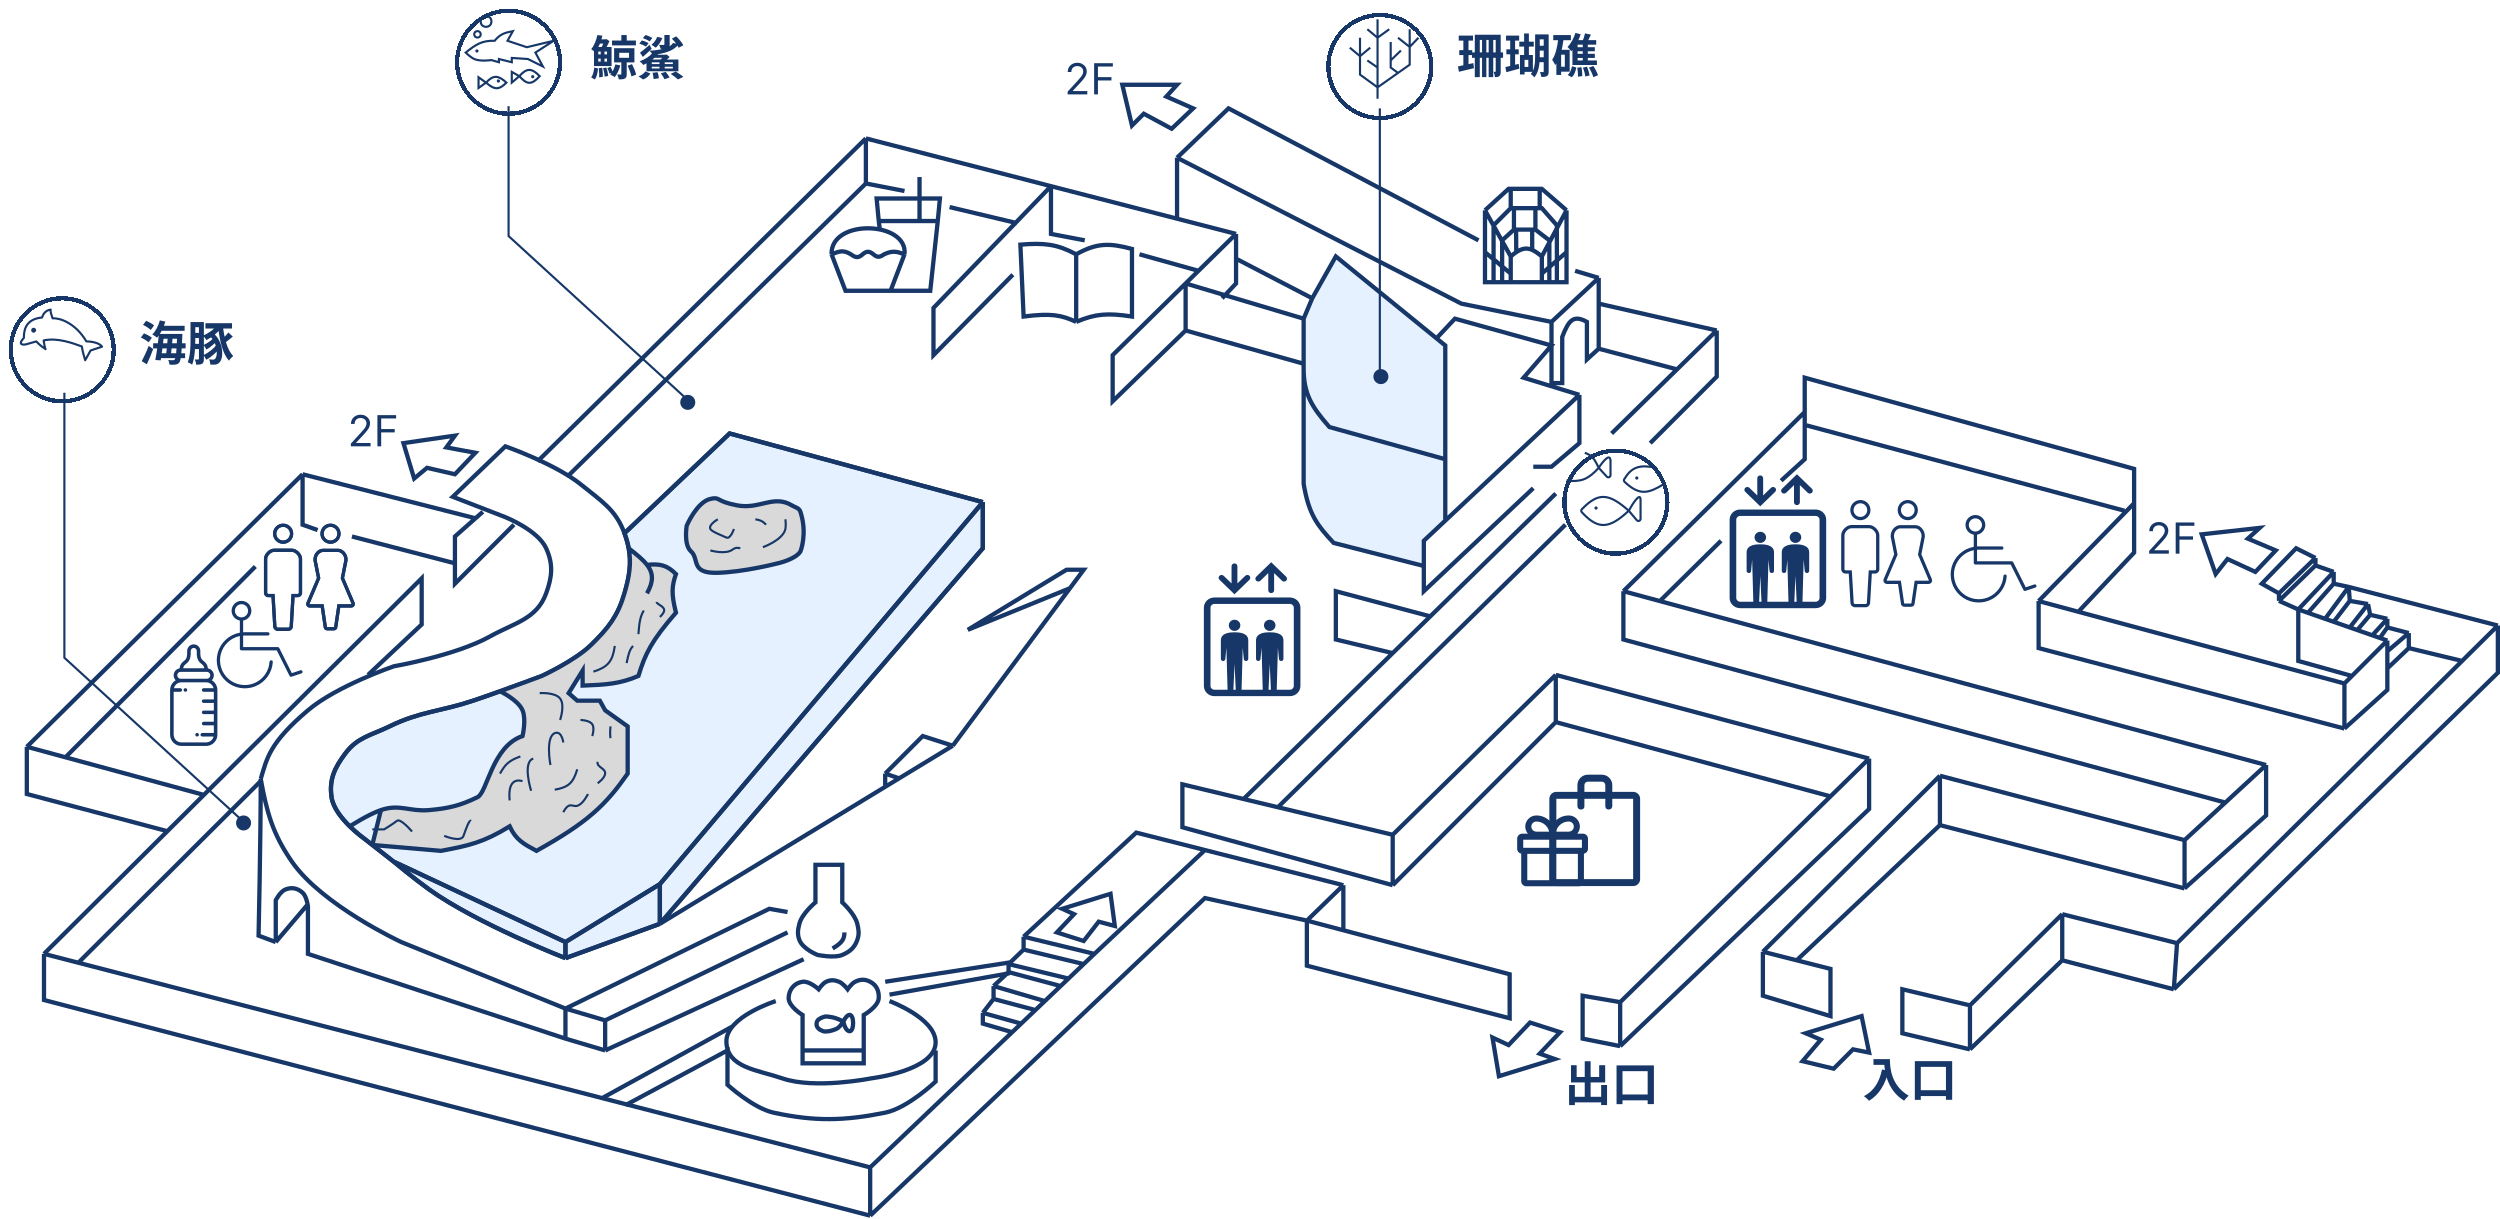 <svg width="1165" height="568" viewBox="0 0 1165 568" fill="none" xmlns="http://www.w3.org/2000/svg">
<path d="M275.501 300.5C283.476 292.697 287.877 287.211 291.001 276.5C293.322 268.538 294.276 262.456 292.968 255.5C292.551 253.285 291.905 250.981 291.001 248.5L340.001 202L458 234V255.5L307.501 430.5L263.501 446.5C263.501 446.5 222.611 430.622 200.001 414.5C193.297 409.721 183.405 401.5 183.405 401.5L173.501 393.742L170.001 391C170.001 391 166.617 388.633 163.001 385.087C159.231 381.391 155.209 376.414 154.501 371.5C153.302 363.187 155.954 357.714 161.001 351C166.634 343.505 173.08 342.625 181.501 338.5C195.811 331.491 205.394 331.571 220.501 326.5C224.288 325.229 228.693 323.681 233.001 322.139C243.012 318.556 252.501 315 252.501 315C252.501 315 267.911 307.925 275.501 300.5Z" fill="#E5F1FF"/>
<path d="M263.501 446.5C263.501 446.5 222.611 430.622 200.001 414.5C193.297 409.721 183.405 401.5 183.405 401.5M263.501 446.5V439M263.501 446.5L307.501 430.5M263.501 439L183.405 401.5M263.501 439L285.501 425.5L307.501 412M183.405 401.5L173.501 393.742L170.001 391C170.001 391 166.617 388.633 163.001 385.087C159.231 381.391 155.209 376.414 154.501 371.5C153.302 363.187 155.954 357.714 161.001 351C166.634 343.505 173.08 342.625 181.501 338.5C195.811 331.491 205.394 331.571 220.501 326.5C224.288 325.229 228.693 323.681 233.001 322.139C243.012 318.556 252.501 315 252.501 315C252.501 315 267.911 307.925 275.501 300.5C283.476 292.697 287.877 287.211 291.001 276.5C293.322 268.538 294.276 262.456 292.968 255.5C292.551 253.285 291.905 250.981 291.001 248.5L340.001 202L458 234M307.501 430.5L458 255.5V234M307.501 430.5V421.25V412M307.501 412L458 234" stroke="#163767" stroke-width="2"/>
<path d="M275.5 300.5C283.475 292.697 287.876 287.211 291 276.5C293.322 268.538 294.276 262.456 292.967 255.5C296.668 258.377 299.619 260.771 301.5 263.205C307.623 262.66 310.716 263.271 315 267.5C313.134 272.898 312.707 276.456 315 285.5C303.6 298.596 300.6 304.768 297.5 315C288.948 318.642 282.782 319.072 271.5 319.5V312.5L265 323L269 326.5H279.5L282 331L292.5 338.5V360.5C282.261 375.116 274.068 383.1 250 396.5C243.933 393.203 240.476 391.438 237.5 385.087C225.353 392.598 218.231 394.123 205.5 396.5L173.5 393.742L177.5 377.5C186.212 374.512 190.826 378.318 200 377.5C209.058 376.692 214.314 375.461 222.5 371.5C227.131 369.259 229.247 347.825 243.5 343C243.5 343 245.34 335.31 243.5 331C241.393 326.066 233 322.139 233 322.139C243.012 318.556 252.5 315 252.5 315C252.5 315 267.91 307.925 275.5 300.5Z" fill="#D9D9D9"/>
<path d="M374.5 447L282 489.5M282 489.5V475.5M282 489.5L263.5 484M282 475.5L367 434.5M282 475.5L263.5 470M367 425L358.5 423.5L263.5 470M263.5 470V484M263.5 470L187 439C187 439 150.026 421.857 136 401.5C127.009 388.451 124.346 378.589 121.5 363M263.5 484L143.5 444.5V422.5C143.5 422.5 143.459 422.105 143.351 421.5M128.5 439V419.5C128.5 419.5 130.56 415.474 133 414.5C135.952 413.323 138.648 413.862 141 416C142.427 417.298 143.087 420.024 143.351 421.5M128.5 439L143.351 421.5M128.5 439L120.5 436C120.5 436 121.5 391.118 121.5 363M121.5 363C124.441 353.326 125.4 346.354 143.5 331C156.886 319.645 183.5 310.5 183.5 310.5C183.5 310.5 212.444 305.496 228.5 296.5C239.676 290.238 250.108 288.534 254.5 276.5C257.312 268.796 257.9 262.963 254.5 255.5C250.63 247.006 235.5 241 235.5 241L211 231.5L235.5 208C235.5 208 258.943 216.19 271 226C280.119 233.42 286.974 237.455 291 248.5M291 248.5L340 202L458 234M291 248.5C291.904 250.981 292.551 253.285 292.967 255.5M263.5 446.5C263.5 446.5 222.61 430.622 200 414.5C193.297 409.721 183.404 401.5 183.404 401.5M263.5 446.5V439M263.5 446.5L307.5 430.5M263.5 439L183.404 401.5M263.5 439L285.5 425.5L307.5 412M183.404 401.5L173.5 393.742M307.5 430.5L458 255.5V234M307.5 430.5L412.5 366.654M307.5 430.5V421.25V412M307.5 412L458 234M388 442C392.579 439.234 393.477 437.561 393.5 434.5M444 347.5L498.598 274.106M444 347.5L430 343L412.5 360.5M444 347.5L419 362.701M498.598 274.106L505 265.5H497L451 293.5L498.598 274.106ZM412.5 360.5L419 362.701M412.5 360.5V366.654M419 362.701L412.5 366.654M163 385.087C159.231 381.391 155.209 376.414 154.5 371.5C153.301 363.187 155.954 357.714 161 351C166.634 343.505 173.079 342.625 181.5 338.5C195.811 331.491 205.393 331.571 220.5 326.5C224.287 325.229 228.692 323.681 233 322.139M163 385.087C166.616 388.633 170 391 170 391L173.5 393.742M163 385.087C163 385.087 171.383 379.597 177.5 377.5M177.5 377.5C186.212 374.512 190.826 378.318 200 377.5C209.058 376.692 214.314 375.461 222.5 371.5C227.131 369.259 229.247 347.825 243.5 343C243.5 343 245.34 335.31 243.5 331C241.393 326.066 233 322.139 233 322.139M177.5 377.5L173.5 393.742M233 322.139C243.012 318.556 252.5 315 252.5 315C252.5 315 267.91 307.925 275.5 300.5C283.475 292.697 287.876 287.211 291 276.5C293.322 268.538 294.276 262.456 292.967 255.5M292.967 255.5C296.668 258.377 299.619 260.771 301.5 263.205M301.5 276.5C304.752 270.732 304.373 266.921 301.5 263.205M173.5 393.742L205.5 396.5C218.231 394.123 225.353 392.598 237.5 385.087C240.476 391.438 243.933 393.203 250 396.5C274.068 383.1 282.261 375.116 292.5 360.5V338.5L282 331L279.5 326.5H269L265 323L271.5 312.5V319.5C282.782 319.072 288.948 318.642 297.5 315C300.6 304.768 303.6 298.596 315 285.5C312.707 276.456 313.134 272.898 315 267.5C310.716 263.271 307.623 262.66 301.5 263.205M380 403H392.5V420.5C392.5 420.5 398.412 425.859 399.5 430.5C400.168 433.352 400.465 435.235 399.5 438C398.227 441.65 396.053 443.477 392.5 445C388.731 446.615 381 445 381 445C381 445 374.105 442.32 372.5 438C371.48 435.254 371.808 433.346 372.5 430.5C373.654 425.757 380 420.5 380 420.5V403Z" stroke="#163767" stroke-width="2"/>
<path d="M343.494 235.501C332.994 233.501 335.882 231.36 330.994 232.501C324.661 233.98 319.994 245.001 319.994 245.001C319.994 245.001 318.498 253.813 321.996 256.931C326 260.5 321.668 267.169 333.996 266.931C346.324 266.694 362.494 262.501 362.494 262.501C362.494 262.501 370.692 260.69 372.994 257.001C372.994 257.001 376.385 248.792 372.994 238.501C372.383 236.647 370.666 236.509 368.994 235.501C360.463 230.363 353.993 237.501 343.494 235.501Z" fill="#D9D9D9" stroke="#163767" stroke-width="2"/>
<path d="M163.506 208V206.722L168.307 201.466C168.87 200.85 169.334 200.315 169.699 199.861C170.063 199.402 170.333 198.971 170.509 198.568C170.688 198.161 170.778 197.735 170.778 197.29C170.778 196.778 170.655 196.336 170.409 195.962C170.168 195.588 169.836 195.299 169.415 195.095C168.993 194.892 168.52 194.79 167.994 194.79C167.436 194.79 166.948 194.906 166.531 195.138C166.119 195.365 165.8 195.685 165.572 196.097C165.35 196.509 165.239 196.991 165.239 197.545H163.562C163.562 196.693 163.759 195.945 164.152 195.301C164.545 194.657 165.08 194.155 165.757 193.795C166.439 193.436 167.204 193.256 168.051 193.256C168.903 193.256 169.659 193.436 170.317 193.795C170.975 194.155 171.491 194.641 171.865 195.251C172.239 195.862 172.426 196.542 172.426 197.29C172.426 197.825 172.329 198.348 172.135 198.859C171.946 199.366 171.614 199.932 171.141 200.557C170.672 201.177 170.021 201.935 169.188 202.83L165.92 206.324V206.438H172.682V208H163.506ZM175.871 208V193.455H184.592V195.017H177.632V199.932H183.939V201.494H177.632V208H175.871Z" fill="#163767"/>
<path d="M497.506 44V42.722L502.307 37.466C502.87 36.85 503.334 36.315 503.699 35.861C504.063 35.401 504.333 34.971 504.509 34.568C504.688 34.161 504.778 33.735 504.778 33.29C504.778 32.778 504.655 32.336 504.409 31.962C504.168 31.588 503.836 31.299 503.415 31.095C502.993 30.892 502.52 30.79 501.994 30.79C501.436 30.79 500.948 30.906 500.531 31.138C500.119 31.365 499.8 31.685 499.572 32.097C499.35 32.508 499.239 32.992 499.239 33.545H497.562C497.562 32.693 497.759 31.945 498.152 31.301C498.545 30.657 499.08 30.155 499.757 29.796C500.439 29.436 501.204 29.256 502.051 29.256C502.903 29.256 503.659 29.436 504.317 29.796C504.975 30.155 505.491 30.641 505.865 31.251C506.239 31.862 506.426 32.542 506.426 33.29C506.426 33.825 506.329 34.348 506.135 34.859C505.946 35.366 505.614 35.932 505.141 36.557C504.672 37.177 504.021 37.935 503.188 38.83L499.92 42.324V42.438H506.682V44H497.506ZM509.871 44V29.454H518.592V31.017H511.632V35.932H517.939V37.494H511.632V44H509.871Z" fill="#163767"/>
<path d="M226.5 38.5C229.857 34.899 232.105 34.942 236 38.5C232.792 41.661 230.803 42.284 226.5 38.5ZM226.5 38.5L223 36V41L226.5 38.5ZM242 35.5C245.47 31.603 247.774 31.632 251.5 35.5C247.494 39.928 245.458 39.279 242 35.5ZM242 35.5L238.5 33.5V38.5L242 35.5ZM217 24.5C221.764 20.753 224.49 18.831 230.5 19C233.04 15.892 235.106 15.272 239 14.5L236.5 19L245.5 22L258 19L249.5 24.5L253 31L246 27.5L238.5 27V29L232.5 27.5V29L229 28C229 28 223.856 28.782 221 27.5C219.219 26.7 217 24.5 217 24.5Z" stroke="#163767"/>
<path d="M30 183V306.5L113 382.5" stroke="#163767"/>
<path d="M334.512 241.999C334.512 241.999 330.045 244.494 331.012 246.499C331.582 247.682 336.06 249.399 338.512 250.499C340.406 251.349 342.012 246.499 342.012 246.499M331.012 256.499C331.012 256.499 338.372 258.651 341.5 255.999C341.921 255.642 342.017 255.767 342.5 255.499C343.353 255.025 345 255.499 345 255.499M352 241.999C354.208 242.355 355.345 242.773 357 244.499M355.5 255C355.5 255 364.896 251.658 366 246.499C366.368 244.781 366 241.999 366 241.999" stroke="#163767"/>
<path d="M428.5 82.5V102.5" stroke="#163767" stroke-width="2"/>
<path d="M276.5 313C283.411 310.832 285.487 308.083 286.5 301M292 309C292.881 304.702 293.34 302.882 295 301M297.5 295.5C297.942 289.126 298.567 287.023 300 284.5M306 280.5C306 281.7 309.666 282.431 309.5 284.5C309.387 285.904 307.5 287.5 307.5 287.5" stroke="#163767"/>
<path d="M173.5 386.5C175 386.5 179 386.5 179 386.5C179 386.5 183.333 383.834 185 382.5C186.667 381.167 192 387.5 192 387.5M207 389.5C207 389.5 214.851 392.822 216 389.5C217.052 386.458 218.701 381.781 219.5 382.5M237.5 373C236.662 364.451 240 363 243.5 364M233 360.5C235.228 356.61 236.73 354.559 242.5 352.5M247.5 368.5C247.5 368.5 243.295 355.173 248.5 353.5M256.5 356.5C256.5 356.5 253.859 342.67 259 341.5C261.83 340.856 262.5 346 262.5 346M251.5 323C251.5 323 258.637 322.478 261 325.5C263.405 328.577 261 335.5 261 335.5M270.5 335.5C270.5 335.5 274.73 335.6 276 337.5C277.194 339.286 276 343 276 343M258.5 368C264.381 366.932 267.018 365.344 269 358.5M262.5 378.5C262.5 378.5 263.623 376.155 265 375.5C266.411 374.83 267.501 375.939 269 375.5C271.786 374.686 274 370 274 370M284.5 338.5C284.5 338.5 284.105 341.889 284.5 344M278.5 355C277.867 357.466 282.24 357.966 282 360.5C281.79 362.717 278.5 365 278.5 365" stroke="#163767"/>
<path d="M820.307 247.801C818.822 247.801 817.619 248.966 817.619 250.403C817.619 251.839 818.822 253.004 820.307 253.004C821.79 253.004 822.993 251.839 822.993 250.403C822.993 248.966 821.79 247.801 820.307 247.801Z" fill="#163767"/>
<path d="M836.695 247.801C835.212 247.801 834.008 248.966 834.008 250.403C834.008 251.839 835.212 253.004 836.695 253.004C838.18 253.004 839.383 251.839 839.383 250.403C839.383 248.966 838.18 247.801 836.695 247.801Z" fill="#163767"/>
<path d="M846.096 237.429H810.905C808.2 237.429 806 239.559 806 242.177V278.658C806 281.277 808.2 283.407 810.905 283.407H846.096C848.801 283.407 851 281.277 851 278.658V242.177C851 239.559 848.801 237.429 846.096 237.429ZM819.729 280.41C819.738 280.35 819.765 280.298 819.765 280.236L820.308 268.327L820.849 280.236C820.849 280.298 820.877 280.35 820.885 280.41H819.729ZM836.117 280.41C836.125 280.35 836.153 280.298 836.153 280.236L836.694 268.327L837.236 280.236C837.236 280.298 837.263 280.35 837.272 280.41H836.117ZM847.905 278.658C847.905 279.624 847.093 280.41 846.096 280.41H839.926C839.934 280.35 839.962 280.298 839.962 280.236L840.5 260.865L840.994 266.068C841.021 266.627 841.512 267.059 842.088 267.031C842.665 267.005 843.111 266.531 843.083 265.971V257.406C843.083 253.821 838.603 253.645 836.694 253.645C834.787 253.645 830.306 253.821 830.306 257.406V265.971C830.279 266.531 830.725 267.005 831.301 267.031C831.878 267.059 832.367 266.627 832.396 266.068L832.889 260.865L833.426 280.236C833.426 280.298 833.454 280.35 833.463 280.41H823.539C823.548 280.35 823.576 280.298 823.576 280.236L824.114 260.865L824.606 266.068C824.633 266.627 825.124 267.059 825.7 267.031C826.277 267.005 826.723 266.531 826.695 265.971V257.406C826.695 253.821 822.215 253.645 820.308 253.645C818.4 253.645 813.919 253.821 813.919 257.406V265.971C813.891 266.531 814.337 267.005 814.914 267.031C815.49 267.059 815.981 266.627 816.008 266.068L816.501 260.865L817.039 280.236C817.039 280.298 817.067 280.35 817.075 280.41H810.904C809.907 280.41 809.095 279.624 809.095 278.658V242.177C809.095 241.211 809.907 240.426 810.904 240.426H846.095C847.093 240.426 847.904 241.211 847.904 242.177L847.905 278.658Z" fill="#163767"/>
<path d="M832.33 229.623L836.008 226.062V234.067C836.008 234.797 836.619 235.389 837.373 235.389C838.127 235.389 838.738 234.797 838.738 234.067V226.062L842.417 229.623C842.683 229.881 843.032 230.01 843.382 230.01C843.731 230.01 844.082 229.881 844.348 229.623C844.882 229.107 844.882 228.269 844.348 227.752L838.339 221.935L837.373 221L836.408 221.935L830.399 227.752C829.866 228.269 829.866 229.107 830.399 229.623C830.932 230.139 831.797 230.139 832.33 229.623Z" fill="#163767"/>
<path d="M819.294 235.002L820.26 235.937L821.226 235.002L827.235 229.183C827.768 228.667 827.768 227.83 827.235 227.314C826.702 226.798 825.837 226.798 825.304 227.314L821.625 230.874V222.87C821.625 222.139 821.014 221.548 820.26 221.548C819.506 221.548 818.895 222.139 818.895 222.87V230.874L815.218 227.314C814.685 226.798 813.82 226.798 813.285 227.314C812.752 227.83 812.752 228.668 813.285 229.184L819.294 235.002Z" fill="#163767"/>
<path d="M575.305 288.802C573.82 288.802 572.617 289.967 572.617 291.404C572.617 292.84 573.82 294.005 575.305 294.005C576.789 294.005 577.992 292.84 577.992 291.404C577.992 289.967 576.789 288.802 575.305 288.802Z" fill="#163767"/>
<path d="M591.695 288.802C590.212 288.802 589.008 289.967 589.008 291.404C589.008 292.84 590.212 294.005 591.695 294.005C593.179 294.005 594.382 292.84 594.382 291.404C594.382 289.967 593.179 288.802 591.695 288.802Z" fill="#163767"/>
<path d="M601.096 278.429H565.905C563.2 278.429 561 280.559 561 283.177V319.658C561 322.277 563.2 324.407 565.905 324.407H601.096C603.801 324.407 606 322.277 606 319.658V283.177C606 280.559 603.801 278.429 601.096 278.429ZM574.729 321.41C574.738 321.35 574.765 321.298 574.765 321.236L575.308 309.327L575.849 321.236C575.849 321.298 575.877 321.35 575.885 321.41H574.729ZM591.117 321.41C591.125 321.35 591.153 321.298 591.153 321.236L591.694 309.327L592.236 321.236C592.236 321.298 592.263 321.35 592.272 321.41H591.117ZM602.905 319.658C602.905 320.624 602.093 321.41 601.096 321.41H594.926C594.934 321.35 594.962 321.298 594.962 321.236L595.5 301.865L595.994 307.068C596.021 307.627 596.512 308.059 597.088 308.031C597.665 308.005 598.111 307.531 598.083 306.971V298.406C598.083 294.821 593.603 294.645 591.694 294.645C589.787 294.645 585.306 294.821 585.306 298.406V306.971C585.279 307.531 585.725 308.005 586.301 308.031C586.878 308.059 587.367 307.627 587.396 307.068L587.889 301.865L588.426 321.236C588.426 321.298 588.454 321.35 588.463 321.41H578.539C578.548 321.35 578.576 321.298 578.576 321.236L579.114 301.865L579.606 307.068C579.633 307.627 580.124 308.059 580.7 308.031C581.277 308.005 581.723 307.531 581.695 306.971V298.406C581.695 294.821 577.215 294.645 575.308 294.645C573.4 294.645 568.919 294.821 568.919 298.406V306.971C568.891 307.531 569.337 308.005 569.914 308.031C570.49 308.059 570.981 307.627 571.008 307.068L571.501 301.865L572.039 321.236C572.039 321.298 572.067 321.35 572.075 321.41H565.904C564.907 321.41 564.095 320.624 564.095 319.658V283.177C564.095 282.211 564.907 281.426 565.904 281.426H601.095C602.093 281.426 602.904 282.211 602.904 283.177L602.905 319.658Z" fill="#163767"/>
<path d="M587.332 270.623L591.009 267.062V275.067C591.009 275.797 591.62 276.389 592.374 276.389C593.128 276.389 593.74 275.797 593.74 275.067V267.062L597.418 270.623C597.684 270.881 598.033 271.01 598.383 271.01C598.733 271.01 599.083 270.881 599.349 270.623C599.883 270.107 599.883 269.269 599.349 268.752L593.34 262.935L592.374 262L591.409 262.935L585.4 268.752C584.867 269.269 584.867 270.107 585.4 270.623C585.934 271.139 586.799 271.139 587.332 270.623Z" fill="#163767"/>
<path d="M574.295 276.002L575.261 276.937L576.227 276.002L582.236 270.184C582.769 269.668 582.769 268.83 582.236 268.314C581.703 267.798 580.838 267.798 580.305 268.314L576.626 271.874V263.87C576.626 263.14 576.015 262.548 575.261 262.548C574.507 262.548 573.896 263.14 573.896 263.87V271.875L570.219 268.314C569.686 267.798 568.821 267.798 568.286 268.314C567.753 268.83 567.753 269.668 568.286 270.184L574.295 276.002Z" fill="#163767"/>
<path d="M607.499 169.5V148.5L611.499 139L622.499 119.5L673.499 161V214V228.31V242.621L663.499 252V263.75L642.499 258.375L621.499 253C613.86 244.84 609.918 239.844 607.499 225.5V173.067C607.464 171.935 607.464 170.75 607.499 169.5Z" fill="#E6F1FF"/>
<path d="M918 489L886.5 481.5V461L918 468.5M918 489V468.5M918 489L961 447.5M918 468.5L961 426M961 426V447.5M961 426L1014.5 439.5M961 447.5L1013 461M1014.5 439.5L1013 461M1014.5 439.5L1147.33 308M1013 461L1164 313.5V291.5M1164 291.5L1094.5 273.5M1164 291.5L1147.33 308M1094.5 273.5L1087.5 272M1094.5 273.5L1083.5 288.367M1094.5 273.5L1095 280M1147.33 308L1122.5 302M1122.5 302V295M1122.5 302L1112.5 311.5M821.5 443.5V464L853 473.5V451.5L837.25 447.5M821.5 443.5L904 361.5M821.5 443.5L837.25 447.5M904 361.5V384.5M904 361.5L1018 391.5M904 384.5L837.25 447.5M904 384.5L1018 414M1018 391.5V414M1018 391.5L1037 374M1018 414L1056 380V356.5M1056 356.5L1037 374M1056 356.5L773.5 280.098M756.5 275.5V298L1037 374M756.5 275.5L841 192V198M756.5 275.5L773.5 280.098M830 224L841 214V198M802 252L773.5 280.098M841 198V176L994.5 218.5V234.5M841 198L990 238M994.5 234.5V257.5L968.5 285.083M994.5 234.5L950 280.098M950 280.098V302L1092.5 339.5M950 280.098L968.5 285.083M1092.5 339.5V318.5M1092.5 339.5L1112.5 321.5V311.5M1092.5 318.5L968.5 285.083M1092.5 318.5L1096 315M1112.5 298.5L1096 315M1112.5 298.5L1109 297.277M1112.5 298.5V303.5M1096 315L1071 308V284M1071 284L1062 280M1071 284L1087.5 266.5M1071 284L1075.5 285.572M1079 260L1070 255.5L1054 272L1062 276.5M1079 260L1062 276.5M1079 260V263.5M1062 276.5V280M1062 280L1079 263.5M1079 263.5L1087.5 266.5M1087.5 266.5V272M1087.5 272L1075.5 285.572M1075.5 285.572L1083.5 288.367M1083.5 288.367L1087.5 289.765M1095 280L1087.5 289.765M1095 280L1103.5 281.5M1087.5 289.765L1095 292.386M1103.5 281.5L1095 292.386M1103.5 281.5L1104.5 286.5M1095 292.386L1098.5 293.608M1104.5 286.5L1098.5 293.608M1104.5 286.5L1112.5 288.367M1098.5 293.608L1105.5 296.054M1112.5 288.367L1105.5 296.054M1112.5 288.367V292.386M1105.5 296.054L1109 297.277M1112.5 292.386L1109 297.277M1112.5 292.386L1122.5 295M1122.5 295L1112.5 303.5M1112.5 303.5V311.5M755 487.5L737.5 484V464L755 467M755 487.5V467M755 487.5L871 377V353.5M755 467L853 371.112M871 353.5L725 314.5M871 353.5L853 371.112M725 314.5V336.5M725 314.5L649 389M725 336.5L853 371.112M725 336.5L649 412.5M649 412.5V389M649 412.5L551 385.5V365.5L579.5 372.334M649 389L595.5 376.171M609 429V450L703.5 474.5V454L626 433.497M609 429L626 412.5M609 429L626 433.497M609 429L561.5 418.5L405.5 566.5M626 412.5V433.497M626 412.5L561.5 396.124M477 436.5L529.5 388L561.5 396.124M477 436.5L510 444.5M477 436.5V442.5M510 444.5L561.5 396.124M510 444.5L505 449.261M405.5 566.5V544M405.5 566.5L20.5 466V444.5M405.5 544L36.5 448.635M405.5 544L471.666 481M20.5 444.5L36.5 448.635M20.5 444.5L78 387.327M171.5 314.5L196.5 291V269.5L95 370.423M122 363.5L36.5 448.635M477 442.5L505 449.261M477 442.5L470 449.261M505 449.261L497.922 456M470 449.261L497.922 456M470 449.261V453M497.922 456L494.246 459.5M470 453L494.246 459.5M470 453L463 459.5M494.246 459.5L486.895 466.5M463 459.5L486.895 466.5M463 459.5V465.5M486.895 466.5L482.5 470.684M463 465.5L482.5 470.684M463 465.5L458 472M482.5 470.684L475.867 477M458 472L475.867 477M458 472V477L471.666 481M475.867 477L471.666 481M78 387.327L12.5 370V348M78 387.327L95 370.423M12.5 348L141 221M12.5 348L30.5 352.892M95 370.423L30.5 352.892M141 221V244.5L148 247M141 221L221.5 241.5M30.5 352.892L119 264M164 250L212 262.5M225 238.5L212 250V272L239.5 244.5M250.5 215L403.5 64.5M403.5 64.5V85.5M403.5 64.5L489.75 86.75M403.5 85.5L265 221.5M403.5 85.5L421.5 89M576 109L558.5 126.196M576 109V120.546M576 109L548.5 101.906M552.5 154L518.5 187V165.5L552.5 132.091M552.5 154V132.091M552.5 154L607.5 169.5M552.5 132.091L558.5 126.196M552.5 132.091L607.5 148.5M569.5 139L576 132.091V120.546M442.5 96.5L474 104M489.75 86.75L435 143.5V165.5L472 128M489.75 86.75V109L505.5 112M489.75 86.75L548.5 101.906M531 118.5L558.5 126.196M607.5 148.5V169.5M607.5 148.5L611.5 139M607.5 169.5C607.125 182.944 610.75 189.018 619.5 199L673.5 214M607.5 169.5V225.5C609.919 239.844 613.861 244.84 621.5 253L642.5 258.375L663.5 263.75M576 120.546L611.5 139M611.5 139L622.5 119.5L673.5 161V214M595.5 376.171L729.5 244.5M595.5 376.171L579.5 372.334M769 206.5L800 175.5V154M800 154L781.5 172.122M800 154L745 141.5M751 202L781.5 172.122M725 230L666.5 287.227M579.5 372.334L649 304.346M649 304.346L622.5 298V275.5L666.5 287.227M649 304.346L666.5 287.227M714.5 227.5L663.5 275.5V263.75M736 184V206.5L723 217.5H714.5M736 184L710 176L723 161L678 148.5L670 157M736 184L673.5 242.621M781.5 172.122L745 162.5M745 162.5V129.5M745 162.5L739.5 167.5V150C733.534 146.736 731.155 148.663 728 157V178.5H723V150M745 129.5L723 150M745 129.5L734 126.196M723 150L681 141.5L548.5 73.5M548.5 73.5L572.5 50.5L689 112M548.5 73.5V101.906M501.5 150C494.676 146.813 489.85 145.869 477 147.5L475.5 114C486.501 113.13 492.339 113.632 501.5 118.5M501.5 150V118.5M501.5 150C510.556 146.126 516.311 145.815 527.5 147.5V116C516.748 113.113 510.989 113.23 501.5 118.5M437 103L438 92.5H408.5L409.5 103M437 103H409.5M437 103L433.5 135.5H415M409.5 103L410 107M415 135.5H394L387.5 118.5M415 135.5L421.5 118.5M387.5 118.5C390.949 117.192 392.871 116.254 396.5 118.5C398.89 120.272 400.079 120.225 402 118.5C403.887 116.903 405.08 116.966 407 118.5C408.859 120.122 409.965 119.914 412 118.5C415.922 116.653 417.938 117.211 421.5 118.5M387.5 118.5C387 101.702 423.25 103 421.5 118.5M704 131.5V127.5M704 119.5V127.5M704 119.5L692 98M704 119.5C704.922 118.692 705.775 118.029 706.576 117.5M718.5 119.5C716.837 118.13 715.393 117.084 714 116.466M718.5 119.5L730 98M718.5 119.5V127.5M718.5 131.5V127.5M730 98L718.5 88H717.5M730 98V117.5M692 98L703 88H704M692 98V117.5M696 131.5H692V117.5M696 131.5V105L704 97M696 131.5H700M704 97V88M704 97H705.5M725.5 131.5H730V117.5M725.5 131.5V105L718.5 97H717.5M725.5 131.5H722M722 131.5V112L715.5 107M722 131.5H700M715.5 107V97M715.5 107H714M705.5 107L700 112V131.5M705.5 107V97M705.5 107H706.5M692 117.5L704 127.5M704 88H717.5M705.5 97H715.5M706.5 107L706.576 117.5M706.5 107H714M706.576 117.5C709.449 115.602 711.653 115.426 714 116.466M717.5 88V97M717.5 97H715.5M714 107V116.466M730 117.5L718.5 127.5M673.5 242.621L663.5 252V263.75M673.5 242.621V228.31V214M361.5 466.5C361.5 466.5 338.171 473.854 338.5 485.5C338.842 497.627 353.032 498.542 364.5 502.5C379.82 507.788 406 502.5 406 502.5C406 502.5 436.319 498.962 436 485.5C435.735 474.298 414.5 466.5 414.5 466.5M607.499 169.5V148.5L611.499 139L622.499 119.5L673.499 161V214M607.499 169.5C607.464 170.75 607.464 171.935 607.499 173.067M607.499 169.5V173.067M607.499 173.067C607.842 184.107 611.563 189.946 619.499 199L673.499 214M607.499 173.067V225.5C609.918 239.844 613.86 244.84 621.499 253L642.499 258.375L663.499 263.75V252L673.499 242.621V228.31V214M854.5 498L840 494.5L848.5 484.5L841.5 481.5L867.5 473.5L871 490.5L863.5 489L854.5 498ZM1026 249L1032.5 267.5L1038 260.5L1051 266.5L1060.5 256.5L1047.5 251L1053 246L1026 249ZM492.5 434.5L500.5 426L495 423.5L517.5 416.5L519.5 431.5L512 429.5L505 438.5L492.5 434.5ZM523 39.5L527.5 58.5L533 53L546 60L556 50.5L543.5 45L548.5 39.5H523ZM212 221L199 218L193 223L188 206.5L212 203L208 208.5L221.5 211L212 221Z" stroke="#163767" stroke-width="2"/>
<path d="M436 489.5V504C436 504 423.067 516.35 412.5 518.5C393.455 522.374 379.506 522.64 360.5 518.5C350.913 516.412 339 505.5 339 505.5V489.5L291.5 515M281 511.5L341 478.5M412.5 457.5L470.5 448.5M414.5 463.5L470.5 453.5M374 489.5V473C374 473 367.372 469.023 367.5 465C367.623 461.126 370.163 458.048 374 457.5C377.2 457.043 381.5 461 381.5 461C381.5 461 383.245 458.31 385 457.5C387.127 456.518 388.826 456.626 391 457.5C392.926 458.274 395 461 395 461C395 461 396.771 458.364 398.5 457.5C400.945 456.277 403.078 456.232 405.5 457.5C408.441 459.04 409.625 461.683 409.5 465C409.344 469.148 402.5 473 402.5 473V489.5M374 489.5V495.5H402.5V489.5M374 489.5H402.5" stroke="#163767" stroke-width="2"/>
<path d="M393.009 475.999C393.009 475.999 394.087 473.549 395.509 472.999C398.241 471.943 398.241 481.556 395.509 480.499C393.634 479.774 393.009 475.999 393.009 475.999ZM393.009 475.999C393.009 475.999 391.742 478.102 390.509 478.999C389.16 479.981 386.509 480.499 386.509 480.499C386.509 480.499 384.616 480.883 383.509 480.499C381.809 479.909 380.371 478.794 380.509 476.999C380.647 475.204 381.971 474.615 383.509 473.999C384.96 473.419 385.963 473.779 387.509 473.999C389.772 474.321 393.009 475.999 393.009 475.999Z" stroke="#163767" stroke-width="2"/>
<path d="M713 476.5L703 487L695.5 483.5L698.5 501.5L724.5 493.5L717.5 491L727 481L713 476.5Z" stroke="#163767" stroke-width="2"/>
<path d="M131.941 253.418C134.541 253.418 136.649 251.308 136.649 248.711C136.649 246.107 134.541 244 131.941 244C129.338 244 127.232 246.107 127.232 248.711C127.232 251.308 129.339 253.418 131.941 253.418ZM131.941 245.526C133.696 245.526 135.122 246.955 135.122 248.711C135.122 250.465 133.696 251.89 131.941 251.89C130.187 251.89 128.758 250.465 128.758 248.711C128.758 246.955 130.187 245.526 131.941 245.526Z" fill="#163767"/>
<path d="M136.02 255.648H131.892H127.764C125.483 255.648 123 258.131 123 260.413V276.239C123 277.38 123.925 278.304 125.066 278.304C125.627 278.304 125.066 278.304 126.507 278.304L127.293 291.801C127.293 293.016 128.277 294 129.491 294C130.004 294 130.949 294 131.892 294C132.836 294 133.782 294 134.294 294C135.508 294 136.492 293.016 136.492 291.801L137.277 278.304C138.719 278.304 138.157 278.304 138.719 278.304C139.859 278.304 140.784 277.38 140.784 276.239V260.413C140.784 258.131 138.302 255.648 136.02 255.648ZM139.258 276.239C139.258 276.536 139.017 276.778 138.719 276.778H137.277H135.838L135.753 278.216L134.969 291.712L134.966 291.756V291.801C134.966 292.171 134.665 292.474 134.294 292.474H131.892H129.491C129.121 292.474 128.819 292.172 128.819 291.801V291.756L128.817 291.712L128.03 278.216L127.947 276.778H126.507H125.066C124.768 276.778 124.526 276.536 124.526 276.239V260.413C124.526 258.96 126.312 257.175 127.764 257.175H131.892H136.02C137.473 257.175 139.258 258.96 139.258 260.413V276.239Z" fill="#163767"/>
<path d="M154.019 253.418C156.62 253.418 158.728 251.308 158.728 248.711C158.728 246.107 156.62 244 154.019 244C151.417 244 149.31 246.107 149.31 248.711C149.31 251.308 151.417 253.418 154.019 253.418ZM154.019 245.526C155.774 245.526 157.201 246.955 157.201 248.711C157.201 250.465 155.774 251.89 154.019 251.89C152.264 251.89 150.837 250.465 150.837 248.711C150.837 246.955 152.264 245.526 154.019 245.526Z" fill="#163767"/>
<path d="M165.236 280.81L160.357 269.337L161.98 261.147C162.148 258.038 159.81 255.707 157.528 255.707H150.509C148.228 255.707 145.889 258.038 146.057 261.147L147.681 269.337L142.801 280.81C142.582 281.324 142.637 281.915 142.945 282.381C143.254 282.848 143.777 283.129 144.336 283.129H149.479L150.809 292.159C150.809 293.043 151.526 293.761 152.412 293.761C152.734 293.761 155.304 293.761 155.626 293.761C156.511 293.761 157.228 293.043 157.228 292.159L158.558 283.129H163.703C164.262 283.129 164.784 282.848 165.092 282.381C165.4 281.915 165.455 281.324 165.236 280.81ZM163.819 281.539C163.794 281.578 163.749 281.602 163.703 281.602H158.558H157.241L157.049 282.906L155.718 291.937L155.701 292.046V292.159C155.701 292.201 155.667 292.235 155.626 292.235H152.412C152.37 292.235 152.337 292.201 152.337 292.159V292.046L152.32 291.937L150.99 282.906L150.797 281.602H149.479H144.336C144.288 281.602 144.245 281.578 144.218 281.539C144.193 281.5 144.188 281.45 144.207 281.407L149.086 269.934L149.27 269.501L149.179 269.039L147.577 260.963C147.531 259.525 148.202 258.593 148.611 258.16C149.16 257.581 149.869 257.234 150.509 257.234H157.528C158.168 257.234 158.877 257.581 159.427 258.16C159.836 258.593 160.506 259.525 160.46 260.963L158.859 269.039L158.768 269.501L158.951 269.934L163.831 281.407C163.849 281.45 163.845 281.5 163.819 281.539Z" fill="#163767"/>
<path d="M866.941 242.418C869.541 242.418 871.649 240.308 871.649 237.711C871.649 235.107 869.541 233 866.941 233C864.338 233 862.232 235.107 862.232 237.711C862.232 240.308 864.339 242.418 866.941 242.418ZM866.941 234.526C868.696 234.526 870.122 235.955 870.122 237.711C870.122 239.465 868.696 240.89 866.941 240.89C865.187 240.89 863.758 239.465 863.758 237.711C863.758 235.955 865.187 234.526 866.941 234.526Z" fill="#163767"/>
<path d="M871.02 244.648H866.892H862.764C860.483 244.648 858 247.131 858 249.413V265.239C858 266.38 858.925 267.304 860.066 267.304C860.627 267.304 860.066 267.304 861.507 267.304L862.293 280.801C862.293 282.016 863.277 283 864.491 283C865.004 283 865.949 283 866.892 283C867.836 283 868.782 283 869.294 283C870.508 283 871.492 282.016 871.492 280.801L872.277 267.304C873.719 267.304 873.157 267.304 873.719 267.304C874.859 267.304 875.784 266.38 875.784 265.239V249.413C875.784 247.131 873.302 244.648 871.02 244.648ZM874.258 265.239C874.258 265.536 874.017 265.778 873.719 265.778H872.277H870.838L870.753 267.216L869.969 280.712L869.966 280.756V280.801C869.966 281.171 869.665 281.474 869.294 281.474H866.892H864.491C864.121 281.474 863.819 281.172 863.819 280.801V280.756L863.817 280.712L863.03 267.216L862.947 265.778H861.507H860.066C859.768 265.778 859.526 265.536 859.526 265.239V249.413C859.526 247.96 861.312 246.175 862.764 246.175H866.892H871.02C872.473 246.175 874.258 247.96 874.258 249.413V265.239Z" fill="#163767"/>
<path d="M889.019 242.418C891.62 242.418 893.728 240.308 893.728 237.711C893.728 235.107 891.62 233 889.019 233C886.417 233 884.31 235.107 884.31 237.711C884.31 240.308 886.417 242.418 889.019 242.418ZM889.019 234.526C890.774 234.526 892.201 235.955 892.201 237.711C892.201 239.465 890.774 240.89 889.019 240.89C887.264 240.89 885.837 239.465 885.837 237.711C885.837 235.955 887.264 234.526 889.019 234.526Z" fill="#163767"/>
<path d="M900.236 269.81L895.357 258.337L896.98 250.147C897.148 247.038 894.81 244.707 892.528 244.707H885.509C883.228 244.707 880.889 247.038 881.057 250.147L882.681 258.337L877.801 269.81C877.582 270.324 877.637 270.915 877.945 271.381C878.254 271.848 878.777 272.129 879.336 272.129H884.479L885.809 281.159C885.809 282.043 886.526 282.761 887.412 282.761C887.734 282.761 890.304 282.761 890.626 282.761C891.511 282.761 892.228 282.043 892.228 281.159L893.558 272.129H898.703C899.262 272.129 899.784 271.848 900.092 271.381C900.4 270.915 900.455 270.324 900.236 269.81ZM898.819 270.539C898.794 270.578 898.749 270.602 898.703 270.602H893.558H892.241L892.049 271.906L890.718 280.937L890.701 281.046V281.159C890.701 281.201 890.667 281.235 890.626 281.235H887.412C887.37 281.235 887.337 281.201 887.337 281.159V281.046L887.32 280.937L885.99 271.906L885.797 270.602H884.479H879.336C879.288 270.602 879.245 270.578 879.218 270.539C879.193 270.5 879.188 270.45 879.207 270.407L884.086 258.934L884.27 258.501L884.179 258.039L882.577 249.963C882.531 248.525 883.202 247.593 883.611 247.16C884.16 246.581 884.869 246.234 885.509 246.234H892.528C893.168 246.234 893.877 246.581 894.427 247.16C894.836 247.593 895.506 248.525 895.46 249.963L893.859 258.039L893.768 258.501L893.951 258.934L898.831 270.407C898.849 270.45 898.845 270.5 898.819 270.539Z" fill="#163767"/>
<path d="M131.941 253.418C134.541 253.418 136.649 251.308 136.649 248.711C136.649 246.107 134.541 244 131.941 244C129.338 244 127.232 246.107 127.232 248.711C127.232 251.308 129.339 253.418 131.941 253.418ZM131.941 245.526C133.696 245.526 135.122 246.955 135.122 248.711C135.122 250.465 133.696 251.89 131.941 251.89C130.187 251.89 128.758 250.465 128.758 248.711C128.758 246.955 130.187 245.526 131.941 245.526Z" fill="#163767"/>
<path d="M136.02 255.648H131.892H127.764C125.483 255.648 123 258.131 123 260.413V276.239C123 277.38 123.925 278.304 125.066 278.304C125.627 278.304 125.066 278.304 126.507 278.304L127.293 291.801C127.293 293.016 128.277 294 129.491 294C130.004 294 130.949 294 131.892 294C132.836 294 133.782 294 134.294 294C135.508 294 136.492 293.016 136.492 291.801L137.277 278.304C138.719 278.304 138.157 278.304 138.719 278.304C139.859 278.304 140.784 277.38 140.784 276.239V260.413C140.784 258.131 138.302 255.648 136.02 255.648ZM139.258 276.239C139.258 276.536 139.017 276.778 138.719 276.778H137.277H135.838L135.753 278.216L134.969 291.712L134.966 291.756V291.801C134.966 292.171 134.665 292.474 134.294 292.474H131.892H129.491C129.121 292.474 128.819 292.172 128.819 291.801V291.756L128.817 291.712L128.03 278.216L127.947 276.778H126.507H125.066C124.768 276.778 124.526 276.536 124.526 276.239V260.413C124.526 258.96 126.312 257.175 127.764 257.175H131.892H136.02C137.473 257.175 139.258 258.96 139.258 260.413V276.239Z" fill="#163767"/>
<path d="M154.019 253.418C156.62 253.418 158.728 251.308 158.728 248.711C158.728 246.107 156.62 244 154.019 244C151.417 244 149.31 246.107 149.31 248.711C149.31 251.308 151.417 253.418 154.019 253.418ZM154.019 245.526C155.774 245.526 157.201 246.955 157.201 248.711C157.201 250.465 155.774 251.89 154.019 251.89C152.264 251.89 150.837 250.465 150.837 248.711C150.837 246.955 152.264 245.526 154.019 245.526Z" fill="#163767"/>
<path d="M165.236 280.81L160.357 269.337L161.98 261.147C162.148 258.038 159.81 255.707 157.528 255.707H150.509C148.228 255.707 145.889 258.038 146.057 261.147L147.681 269.337L142.801 280.81C142.582 281.324 142.637 281.915 142.945 282.381C143.254 282.848 143.777 283.129 144.336 283.129H149.479L150.809 292.159C150.809 293.043 151.526 293.761 152.412 293.761C152.734 293.761 155.304 293.761 155.626 293.761C156.511 293.761 157.228 293.043 157.228 292.159L158.558 283.129H163.703C164.262 283.129 164.784 282.848 165.092 282.381C165.4 281.915 165.455 281.324 165.236 280.81ZM163.819 281.539C163.794 281.578 163.749 281.602 163.703 281.602H158.558H157.241L157.049 282.906L155.718 291.937L155.701 292.046V292.159C155.701 292.201 155.667 292.235 155.626 292.235H152.412C152.37 292.235 152.337 292.201 152.337 292.159V292.046L152.32 291.937L150.99 282.906L150.797 281.602H149.479H144.336C144.288 281.602 144.245 281.578 144.218 281.539C144.193 281.5 144.188 281.45 144.207 281.407L149.086 269.934L149.27 269.501L149.179 269.039L147.577 260.963C147.531 259.525 148.202 258.593 148.611 258.16C149.16 257.581 149.869 257.234 150.509 257.234H157.528C158.168 257.234 158.877 257.581 159.427 258.16C159.836 258.593 160.506 259.525 160.46 260.963L158.859 269.039L158.768 269.501L158.951 269.934L163.831 281.407C163.849 281.45 163.845 281.5 163.819 281.539Z" fill="#163767"/>
<g filter="url(#filter0_d_459_3178)">
<circle cx="29" cy="159" r="24" stroke="#163767" stroke-width="2" shape-rendering="crispEdges"/>
</g>
<g filter="url(#filter1_d_459_3178)">
<circle cx="237" cy="25" r="24" stroke="#163767" stroke-width="2" shape-rendering="crispEdges"/>
</g>
<g filter="url(#filter2_d_459_3178)">
<circle cx="643" cy="27" r="24" stroke="#163767" stroke-width="2" shape-rendering="crispEdges"/>
</g>
<g filter="url(#filter3_d_459_3178)">
<circle cx="753" cy="230" r="24" stroke="#163767" stroke-width="2" shape-rendering="crispEdges"/>
</g>
<circle cx="320.5" cy="187.5" r="3.5" fill="#163767"/>
<circle cx="643.5" cy="175.5" r="3.5" fill="#163767"/>
<path d="M643 50.5V172.5" stroke="#163767"/>
<path d="M237 49.5V110L319.5 185.5" stroke="#163767"/>
<circle cx="113.5" cy="383.5" r="3.5" fill="#163767"/>
<circle cx="222.25" cy="23.75" r="0.75" fill="#163767"/>
<circle cx="762.75" cy="222.75" r="0.75" fill="#163767"/>
<circle cx="743.75" cy="236.75" r="0.75" fill="#163767"/>
<circle cx="248.25" cy="35.75" r="0.75" fill="#163767"/>
<circle cx="232.25" cy="37.75" r="0.75" fill="#163767"/>
<circle cx="226.5" cy="10" r="2.5" stroke="#163767"/>
<circle cx="222.5" cy="16" r="1.5" stroke="#163767"/>
<path d="M948.961 272.837C948.896 272.643 948.757 272.483 948.575 272.392C948.392 272.301 948.181 272.286 947.987 272.35L944.005 273.678L938.149 261.966C938.085 261.838 937.987 261.731 937.865 261.656C937.744 261.581 937.604 261.541 937.461 261.541H921.306V256.184C921.56 256.167 921.816 256.156 922.075 256.156H932.845C933.049 256.156 933.245 256.075 933.389 255.93C933.533 255.786 933.614 255.591 933.614 255.386C933.614 255.182 933.533 254.987 933.389 254.843C933.245 254.698 933.049 254.617 932.845 254.617H922.075C921.817 254.617 921.561 254.627 921.306 254.642V249.167C922.447 248.974 923.474 248.359 924.183 247.445C924.893 246.531 925.233 245.383 925.136 244.23C925.039 243.076 924.513 242.002 923.661 241.218C922.809 240.435 921.694 240 920.536 240C919.379 240 918.264 240.435 917.412 241.218C916.56 242.002 916.034 243.076 915.937 244.23C915.84 245.383 916.18 246.531 916.89 247.445C917.599 248.359 918.626 248.974 919.767 249.167V254.825C917.353 255.258 915.109 256.362 913.292 258.01C911.475 259.657 910.158 261.783 909.492 264.144C908.825 266.504 908.836 269.005 909.523 271.359C910.211 273.714 911.546 275.828 913.377 277.46C915.209 279.091 917.462 280.175 919.88 280.587C922.298 280.999 924.783 280.723 927.052 279.789C929.32 278.856 931.28 277.304 932.708 275.31C934.136 273.315 934.975 270.96 935.128 268.512C935.134 268.411 935.12 268.31 935.088 268.214C935.055 268.118 935.004 268.03 934.937 267.954C934.87 267.879 934.789 267.817 934.698 267.772C934.607 267.728 934.508 267.702 934.407 267.696C934.306 267.689 934.205 267.703 934.11 267.736C934.014 267.769 933.926 267.82 933.85 267.887C933.775 267.954 933.713 268.036 933.668 268.127C933.624 268.217 933.598 268.316 933.592 268.417C933.457 270.565 932.724 272.633 931.476 274.387C930.227 276.141 928.513 277.51 926.527 278.341C924.541 279.171 922.362 279.429 920.237 279.086C918.112 278.743 916.125 277.813 914.501 276.4C912.877 274.987 911.68 273.148 911.047 271.09C910.413 269.033 910.368 266.839 910.916 264.757C911.464 262.676 912.583 260.789 914.147 259.31C915.711 257.831 917.658 256.819 919.767 256.388V262.31C919.767 262.514 919.848 262.71 919.993 262.854C920.137 262.998 920.332 263.079 920.536 263.079H936.985L942.927 274.963C943.01 275.128 943.149 275.259 943.321 275.329C943.492 275.4 943.683 275.407 943.858 275.348L948.474 273.81C948.667 273.745 948.827 273.607 948.919 273.424C949.01 273.242 949.025 273.03 948.961 272.837ZM917.459 244.616C917.459 244.008 917.64 243.413 917.978 242.907C918.316 242.401 918.797 242.006 919.359 241.774C919.921 241.541 920.54 241.48 921.137 241.598C921.734 241.717 922.282 242.01 922.712 242.441C923.143 242.871 923.436 243.419 923.554 244.016C923.673 244.613 923.612 245.232 923.379 245.794C923.146 246.356 922.752 246.837 922.246 247.175C921.74 247.513 921.145 247.694 920.536 247.694C919.721 247.693 918.939 247.368 918.362 246.791C917.785 246.214 917.46 245.432 917.459 244.616Z" fill="#163767"/>
<path d="M140.961 312.837C140.896 312.643 140.757 312.483 140.575 312.392C140.392 312.301 140.181 312.286 139.987 312.35L136.005 313.678L130.149 301.966C130.085 301.838 129.987 301.731 129.865 301.656C129.744 301.581 129.604 301.541 129.461 301.541H113.306V296.184C113.56 296.167 113.816 296.156 114.075 296.156H124.845C125.049 296.156 125.245 296.075 125.389 295.93C125.533 295.786 125.614 295.591 125.614 295.386C125.614 295.182 125.533 294.987 125.389 294.843C125.245 294.698 125.049 294.617 124.845 294.617H114.075C113.817 294.617 113.561 294.627 113.306 294.642V289.167C114.447 288.974 115.474 288.359 116.183 287.445C116.893 286.531 117.233 285.383 117.136 284.23C117.039 283.076 116.513 282.002 115.661 281.218C114.809 280.435 113.694 280 112.536 280C111.379 280 110.264 280.435 109.412 281.218C108.56 282.002 108.034 283.076 107.937 284.23C107.84 285.383 108.18 286.531 108.89 287.445C109.599 288.359 110.626 288.974 111.767 289.167V294.825C109.353 295.258 107.109 296.362 105.292 298.01C103.475 299.657 102.158 301.783 101.492 304.144C100.825 306.504 100.836 309.005 101.523 311.359C102.211 313.714 103.546 315.828 105.377 317.46C107.209 319.091 109.462 320.175 111.88 320.587C114.298 320.999 116.783 320.723 119.052 319.789C121.32 318.856 123.28 317.304 124.708 315.31C126.136 313.315 126.975 310.96 127.128 308.512C127.134 308.411 127.12 308.31 127.088 308.214C127.055 308.118 127.004 308.03 126.937 307.954C126.87 307.879 126.789 307.817 126.698 307.772C126.607 307.728 126.508 307.702 126.407 307.696C126.306 307.689 126.205 307.703 126.11 307.736C126.014 307.769 125.926 307.82 125.85 307.887C125.775 307.954 125.713 308.036 125.668 308.127C125.624 308.217 125.598 308.316 125.592 308.417C125.457 310.565 124.724 312.633 123.476 314.387C122.227 316.141 120.513 317.51 118.527 318.341C116.541 319.171 114.362 319.429 112.237 319.086C110.112 318.743 108.125 317.813 106.501 316.4C104.877 314.987 103.68 313.148 103.047 311.09C102.413 309.033 102.368 306.839 102.916 304.757C103.464 302.676 104.583 300.789 106.147 299.31C107.711 297.831 109.658 296.819 111.767 296.388V302.31C111.767 302.514 111.848 302.71 111.993 302.854C112.137 302.998 112.332 303.079 112.536 303.079H128.985L134.927 314.963C135.01 315.128 135.149 315.259 135.321 315.329C135.492 315.4 135.683 315.407 135.858 315.348L140.474 313.81C140.667 313.745 140.827 313.607 140.919 313.424C141.01 313.242 141.025 313.03 140.961 312.837ZM109.459 284.616C109.459 284.008 109.64 283.413 109.978 282.907C110.316 282.401 110.797 282.006 111.359 281.774C111.921 281.541 112.54 281.48 113.137 281.598C113.734 281.717 114.282 282.01 114.712 282.441C115.143 282.871 115.436 283.419 115.554 284.016C115.673 284.613 115.612 285.232 115.379 285.794C115.146 286.356 114.752 286.837 114.246 287.175C113.74 287.513 113.145 287.694 112.536 287.694C111.721 287.693 110.939 287.368 110.362 286.791C109.785 286.214 109.46 285.432 109.459 284.616Z" fill="#163767"/>
<path d="M761.043 369H751.323V365.88C751.323 363.188 749.134 361 746.443 361H739.954C737.262 361 735.074 363.188 735.074 365.88V369H725.253C723.458 369 722 370.458 722 372.254V409.667C722 411.464 723.458 412.92 725.253 412.92H761.041C762.839 412.92 764.295 411.464 764.295 409.667V372.254C764.295 370.458 762.84 369 761.043 369ZM738.329 365.88C738.329 364.982 739.058 364.253 739.956 364.253H746.445C747.343 364.253 748.071 364.982 748.071 365.88V369H738.329V365.88ZM761.043 409.667H725.255V372.254H735.076V375.601C735.076 375.601 735.032 377.227 736.693 377.227C738.523 377.227 738.329 375.601 738.329 375.601V372.254H748.071V375.601C748.071 375.601 747.962 377.235 749.692 377.235C751.318 377.235 751.325 375.601 751.325 375.601V372.254H761.043V409.667Z" fill="#163767"/>
<path d="M737.643 388.486H735.003C735.757 387.581 736.229 386.449 736.229 385.186C736.229 382.319 733.909 380 731.043 380C727.875 380 725.084 381.678 723.5 384.167C721.916 381.678 719.125 380 715.957 380C713.091 380 710.771 382.319 710.771 385.186C710.771 386.449 711.243 387.581 711.997 388.486H709.357C708.056 388.486 707 389.542 707 390.843V395.557C707 396.689 707.811 397.594 708.886 397.82V410.643C708.886 411.944 709.942 413 711.243 413H735.757C737.058 413 738.114 411.944 738.114 410.643V397.82C739.189 397.594 740 396.689 740 395.557V390.843C740 389.542 738.944 388.486 737.643 388.486ZM737.171 395.086H724.914V391.314H737.171V395.086ZM731.043 382.829C732.344 382.829 733.4 383.885 733.4 385.186C733.4 386.487 732.344 387.543 731.043 387.543H725.084C725.725 384.846 728.158 382.829 731.043 382.829ZM715.957 382.829C718.842 382.829 721.275 384.846 721.916 387.543H715.957C714.656 387.543 713.6 386.487 713.6 385.186C713.6 383.885 714.656 382.829 715.957 382.829ZM709.829 391.314H722.086V395.086H709.829V391.314ZM711.714 397.914H722.086V410.171H711.714V397.914ZM735.286 410.171H724.914V397.914H735.286V410.171Z" fill="#163767"/>
<path d="M738.5 211C742.086 212.195 743.194 214.208 745 218M745 218C740.068 223.471 736.795 224.628 730 224M745 218C746.833 215.167 750.5 210.6 750.5 215C750.5 217.323 750.5 219.702 750.5 221.43C750.5 222.342 749.379 222.777 748.763 222.105L745 218ZM772 218C764.038 216.401 760.352 217.514 756.883 223.337C756.652 223.724 756.725 224.223 757.053 224.533C764.144 231.235 768.277 229.912 775.5 225.5M759 238C749.69 229.791 744.835 229.292 737.124 237.337C736.768 237.709 736.762 238.297 737.11 238.675C744.668 246.884 749.788 246.633 759 238ZM759 238C760.833 234.667 764.5 229 764.5 233C764.5 235.784 764.5 239.213 764.5 241.771C764.5 242.703 763.338 243.127 762.737 242.416L759 238Z" stroke="#163767"/>
<path d="M90.285 300.272C89.465 300.272 88.693 300.591 88.113 301.172C87.532 301.752 87.213 302.523 87.213 303.344L87.213 304.464C87.213 306.323 86.743 307.048 86.237 307.555C86.237 307.555 86.237 307.555 86.237 307.555C86.052 307.74 85.848 307.906 85.633 308.083C85.402 308.272 85.164 308.467 84.933 308.698C84.205 309.426 83.809 310.296 83.691 311.454C83.011 311.56 82.382 311.878 81.884 312.376C81.263 312.997 80.922 313.819 80.922 314.692C80.922 315.564 81.263 316.386 81.882 317.006C81.492 317.233 81.128 317.511 80.8 317.839C79.81 318.829 79.265 320.14 79.265 321.532L79.265 342.388C79.265 345.27 81.611 347.615 84.493 347.615L96.079 347.616C97.471 347.616 98.782 347.071 99.772 346.081C100.762 345.091 101.307 343.779 101.307 342.388L101.307 321.532C101.306 320.141 100.761 318.829 99.772 317.839C99.444 317.511 99.079 317.233 98.689 317.006C99.308 316.386 99.649 315.565 99.649 314.693C99.65 313.82 99.308 312.997 98.687 312.377C98.189 311.878 97.559 311.56 96.878 311.454C96.674 309.506 95.721 308.724 94.938 308.083C94.09 307.389 93.358 306.79 93.358 304.465L93.358 303.345C93.358 301.65 91.98 300.272 90.285 300.272ZM99.54 320.699L94.905 320.699C94.445 320.699 94.072 321.072 94.071 321.532C94.071 321.992 94.444 322.366 94.905 322.365L99.64 322.366L99.64 325.913L94.905 325.913C94.444 325.913 94.071 326.286 94.071 326.746C94.071 327.206 94.444 327.579 94.905 327.579L99.64 327.579L99.64 331.127L94.905 331.126C94.445 331.127 94.072 331.5 94.072 331.96C94.071 332.42 94.445 332.793 94.905 332.793L99.64 332.793L99.64 336.34L94.905 336.34C94.444 336.34 94.071 336.713 94.071 337.174C94.072 337.634 94.445 338.007 94.905 338.007L99.64 338.007L99.64 341.554L94.26 341.554C93.8 341.554 93.427 341.927 93.427 342.387C93.427 342.848 93.8 343.221 94.26 343.221L99.541 343.221C99.389 343.851 99.066 344.43 98.593 344.902C97.918 345.577 97.025 345.949 96.079 345.949L84.493 345.949C82.529 345.949 80.932 344.351 80.932 342.388L80.932 322.365L83.999 322.365C84.229 322.365 84.437 322.272 84.588 322.121C84.739 321.97 84.832 321.762 84.832 321.532C84.832 321.071 84.459 320.698 83.998 320.698L81.031 320.699C81.183 320.069 81.506 319.49 81.978 319.017C82.653 318.343 83.546 317.971 84.492 317.971L96.079 317.971C97.025 317.971 97.918 318.343 98.593 319.018C99.065 319.49 99.388 320.07 99.54 320.699ZM97.983 314.693C97.983 315.121 97.814 315.524 97.508 315.83C97.203 316.136 96.799 316.304 96.371 316.304L84.2 316.304C83.772 316.304 83.368 316.136 83.063 315.83C82.757 315.524 82.588 315.12 82.588 314.692C82.588 314.265 82.757 313.861 83.063 313.555C83.368 313.249 83.772 313.081 84.2 313.081L84.483 313.081C84.484 313.081 84.485 313.081 84.486 313.081L96.085 313.081C96.086 313.081 96.087 313.081 96.088 313.081L96.371 313.081C96.799 313.081 97.203 313.249 97.508 313.555C97.814 313.861 97.983 314.265 97.983 314.693ZM91.691 303.344L91.691 304.465C91.692 307.58 92.906 308.574 93.882 309.373C94.533 309.906 95.037 310.318 95.197 311.414L85.375 311.414C85.495 310.606 85.794 310.194 86.111 309.877C86.284 309.704 86.481 309.543 86.689 309.373C86.926 309.178 87.171 308.978 87.415 308.734C87.415 308.734 87.415 308.734 87.415 308.734C88.428 307.721 88.879 306.404 88.879 304.464L88.879 303.345C88.879 302.969 89.025 302.616 89.291 302.35C89.557 302.085 89.909 301.938 90.285 301.938C91.061 301.938 91.692 302.569 91.691 303.344Z" fill="#163767"/>
<path d="M91.846 341.554C91.386 341.555 91.013 341.928 91.012 342.388C91.012 342.848 91.385 343.221 91.846 343.221L91.866 343.221C92.096 343.221 92.304 343.128 92.455 342.977C92.606 342.826 92.699 342.618 92.699 342.388C92.699 341.928 92.326 341.554 91.866 341.555L91.846 341.554Z" fill="#163767"/>
<path d="M86.387 320.699C85.926 320.702 85.556 321.078 85.559 321.538C85.563 321.998 85.939 322.369 86.399 322.365L86.418 322.365C86.647 322.363 86.852 322.27 87.002 322.121C87.154 321.969 87.248 321.758 87.246 321.526C87.243 321.065 86.867 320.695 86.406 320.698L86.387 320.699Z" fill="#163767"/>
<path d="M74.46 151.808H86.032V154.162H74.46V151.808ZM75.098 155.614H83.282V157.858H75.098V155.614ZM71.358 159.948H86.494V162.346H71.358V159.948ZM74.152 164.634H86.252V166.878H74.152V164.634ZM74.482 149.3L77.056 149.872C76.22 152.776 74.768 155.614 73.184 157.374C72.7 156.934 71.578 156.186 70.962 155.856C72.546 154.338 73.8 151.83 74.482 149.3ZM74.042 155.614H76.484C76.066 159.64 75.428 164.81 74.878 167.934L72.37 167.758C72.986 164.634 73.712 159.508 74.042 155.614ZM78.222 156.45H80.51C80.29 159.508 79.916 163.424 79.586 165.778H77.32C77.672 163.336 78.068 159.42 78.222 156.45ZM82.556 155.614H84.998C84.998 155.614 84.976 156.384 84.954 156.692C84.646 164.986 84.294 167.912 83.568 168.88C83.062 169.562 82.534 169.782 81.808 169.892C81.126 170.002 80.092 169.98 78.992 169.936C78.97 169.298 78.706 168.374 78.354 167.78C79.322 167.868 80.158 167.868 80.598 167.868C80.972 167.868 81.192 167.802 81.412 167.516C81.962 166.878 82.292 163.93 82.556 156.098V155.614ZM66.65 151.39L68.124 149.476C69.378 150.026 71.028 150.906 71.82 151.654L70.236 153.766C69.488 153.018 67.926 152.006 66.65 151.39ZM65.638 157.286L67.09 155.35C68.366 155.834 69.972 156.692 70.786 157.396L69.224 159.53C68.498 158.804 66.914 157.858 65.638 157.286ZM66.056 168.308C66.98 166.592 68.3 163.776 69.29 161.18L71.38 162.632C70.522 165.008 69.444 167.604 68.432 169.76L66.056 168.308ZM89.904 150.092H94.304V152.468H89.904V150.092ZM95.734 150.62H108.12V153.084H95.734V150.62ZM89.75 155.108H93.776V157.506H89.75V155.108ZM89.75 160.234H93.798V162.676H89.75V160.234ZM88.782 150.092H91.004V158.078C91.004 161.554 90.828 166.658 89.53 169.936C89.09 169.562 88.078 169.012 87.506 168.814C88.694 165.756 88.782 161.312 88.782 158.078V150.092ZM92.698 150.092H95.008V167.23C95.008 168.33 94.854 169.056 94.216 169.474C93.556 169.892 92.72 169.958 91.444 169.936C91.378 169.298 91.092 168.176 90.784 167.516C91.444 167.56 92.148 167.56 92.368 167.538C92.61 167.538 92.698 167.45 92.698 167.164V150.092ZM101.256 151.412L103.544 152.27C101.784 154.778 98.902 157.066 96.218 158.474C95.91 157.968 95.118 156.89 94.634 156.406C97.186 155.306 99.782 153.458 101.256 151.412ZM97.406 156.318L99.32 155.218C104.182 159.024 104.336 166.768 102.378 168.77C101.652 169.65 100.838 169.914 99.716 169.936C99.254 169.958 98.638 169.936 98.022 169.892C98 169.21 97.846 168.176 97.406 167.472C98.088 167.538 98.726 167.582 99.21 167.582C99.738 167.582 100.09 167.494 100.42 166.944C101.542 165.624 101.41 159.486 97.406 156.318ZM99.496 157.462L101.3 158.584C100.112 160.102 97.934 161.906 96.174 162.896C95.888 162.302 95.316 161.268 94.854 160.74C96.504 160.08 98.506 158.694 99.496 157.462ZM100.97 160.52L102.796 161.686C101.3 163.886 98.55 166.328 96.108 167.648C95.844 167.01 95.272 165.998 94.788 165.448C97.076 164.48 99.694 162.434 100.97 160.52ZM103.852 151.808C104.49 157.506 105.854 163.072 108.67 165.888C108.054 166.372 107.13 167.362 106.69 168.088C103.654 164.656 102.356 158.716 101.63 152.094L103.852 151.808ZM106.426 154.932L108.494 156.868C107.108 157.946 105.7 159.178 104.6 159.926L103.104 158.386C104.138 157.528 105.612 156.032 106.426 154.932Z" fill="#163767"/>
<path d="M732.498 511.108H747.546V513.704H732.498V511.108ZM738.482 494.542H741.232V512.692H738.482V494.542ZM731.2 505.608H733.884V514.98H731.2V505.608ZM746.138 505.608H748.888V514.958H746.138V505.608ZM732.08 496.39H734.72V501.868H745.214V496.39H748.008V504.42H732.08V496.39ZM753.31 496.478H770.712V514.518H767.808V499.162H756.082V514.54H753.31V496.478ZM754.63 510.03H769.612V512.758H754.63V510.03Z" fill="#163767"/>
<path d="M873.038 493.554H879.264V496.238H873.038V493.554ZM877.966 493.554H880.694C880.694 497.734 881.288 505.83 889.45 510.604C888.834 511.088 887.778 512.254 887.316 512.914C878.934 507.876 877.966 498.042 877.966 493.554ZM877.02 498.372L880.056 498.922C878.516 505.456 875.59 510.186 870.992 512.958C870.508 512.386 869.276 511.286 868.594 510.802C873.192 508.47 875.832 504.202 877.02 498.372ZM892.31 494.478H909.712V512.518H906.808V497.162H895.082V512.54H892.31V494.478ZM893.63 508.03H908.612V510.758H893.63V508.03Z" fill="#163767"/>
<path d="M679.77 16.598H686.414V18.908H679.77V16.598ZM680.012 23.352H686.062V25.662H680.012V23.352ZM685.93 24.43H700.428V26.938H685.93V24.43ZM690.638 16.994H692.64V35.936H690.638V16.994ZM693.718 16.994H695.852V35.936H693.718V16.994ZM679.418 30.942C681.266 30.59 684.016 29.996 686.59 29.402L686.854 31.778C684.456 32.372 681.904 32.966 679.858 33.45L679.418 30.942ZM696.996 16.18H699.328V33.252C699.328 34.242 699.218 35.012 698.69 35.452C698.14 35.892 697.546 35.958 696.644 35.958C696.6 35.298 696.336 34.132 696.028 33.472C696.358 33.472 696.666 33.472 696.82 33.472C696.952 33.472 696.996 33.428 696.996 33.208V16.18ZM687.25 16.18H698.03V18.622H689.582V35.958H687.25V16.18ZM681.926 17.61H684.324V30.612L681.926 30.986V17.61ZM710.24 15.608H712.462V26.872H710.24V15.608ZM707.996 19.414H714.75V21.724H707.996V19.414ZM716.576 16.026H720.492V18.314H716.576V16.026ZM716.576 21.306H720.492V23.594H716.576V21.306ZM716.576 26.696H720.492V28.984H716.576V26.696ZM708.304 25.618H710.46V34.704H708.304V25.618ZM709.184 25.618H714.332V33.494H709.184V31.206H712.198V27.906H709.184V25.618ZM715.366 16.026H717.522V26.234C717.522 29.402 717.192 33.582 714.992 36.046C714.684 35.606 713.804 34.77 713.364 34.484C715.212 32.306 715.366 29.05 715.366 26.234V16.026ZM719.37 16.026H721.68V33.296C721.68 34.352 721.526 35.012 720.91 35.408C720.294 35.804 719.48 35.87 718.27 35.87C718.204 35.232 717.918 34.176 717.61 33.582C718.226 33.626 718.842 33.626 719.062 33.604C719.282 33.582 719.37 33.516 719.37 33.252V16.026ZM701.814 16.598H707.93V18.908H701.814V16.598ZM701.968 23H707.732V25.31H701.968V23ZM701.506 31.25C703.134 30.92 705.444 30.326 707.71 29.754L707.996 31.998C705.928 32.592 703.772 33.164 701.968 33.648L701.506 31.25ZM703.75 18.072H706.038V31.36L703.75 31.888V18.072ZM723.814 16.334H732.02V18.732H723.814V16.334ZM726.366 23.198H731.47V33.384H726.366V31.096H729.204V25.464H726.366V23.198ZM726.212 17.61L728.676 17.984C728.06 22.736 726.916 27.378 724.738 30.37C724.518 29.776 723.77 28.456 723.308 27.862C724.98 25.442 725.772 21.592 726.212 17.61ZM725.266 23.198H727.488V34.924H725.266V23.198ZM734.374 21.988H743.196V23.902H734.374V21.988ZM734.374 25.068H743.196V26.982H734.374V25.068ZM737.564 20.47H739.918V29.182H737.564V20.47ZM738.62 15.564L741.37 16.136C740.666 17.632 739.896 19.26 739.28 20.294L737.234 19.722C737.762 18.578 738.356 16.84 738.62 15.564ZM734.132 15.344L736.596 15.96C735.628 18.974 734 21.988 732.218 23.902C731.866 23.396 730.986 22.34 730.458 21.878C732.064 20.316 733.384 17.83 734.132 15.344ZM732.548 30.854L734.572 31.448C734.22 33.186 733.67 34.946 732.438 36.002L730.546 34.946C731.602 34 732.262 32.416 732.548 30.854ZM735.012 31.58L736.904 31.272C737.234 32.614 737.388 34.33 737.344 35.452L735.298 35.738C735.386 34.638 735.276 32.922 735.012 31.58ZM737.63 31.536L739.522 31.074C740.094 32.328 740.578 34.022 740.754 35.122L738.752 35.672C738.642 34.55 738.18 32.834 737.63 31.536ZM740.446 31.514L742.492 30.744C743.394 32.086 744.274 33.868 744.67 35.056L742.492 35.958C742.162 34.748 741.304 32.878 740.446 31.514ZM734.814 18.688H743.834V20.822H733.758L734.814 18.688ZM732.746 20.426H735.166V28.192H744.164V30.282H732.746V20.426Z" fill="#163767"/>
<path d="M285.208 18.874H296.34V21.162H285.208V18.874ZM279.928 23.098H281.688V29.896H279.928V23.098ZM289.542 16.344H292.05V20.326H289.542V16.344ZM286.77 30.006L289.058 30.49C288.53 32.558 287.54 34.604 286.484 35.902C286 35.55 284.944 35.044 284.372 34.802C285.45 33.636 286.308 31.788 286.77 30.006ZM283.008 31.7L284.504 31.15C284.966 31.942 285.428 33.02 285.626 33.724L284.042 34.362C283.888 33.636 283.448 32.536 283.008 31.7ZM292.468 30.622L294.514 29.896C295.306 31.414 296.12 33.416 296.45 34.758L294.272 35.616C293.986 34.274 293.216 32.184 292.468 30.622ZM281.006 31.788L282.546 31.48C283.008 32.712 283.338 34.318 283.426 35.396L281.776 35.726C281.732 34.67 281.424 33.02 281.006 31.788ZM279.004 31.788L280.632 31.568C280.874 32.91 280.962 34.67 280.918 35.792L279.18 36.056C279.29 34.89 279.202 33.152 279.004 31.788ZM278.806 27.3V28.708H282.876V27.3H278.806ZM278.806 24V25.364H282.876V24H278.806ZM276.804 21.91H284.988V30.798H276.804V21.91ZM276.914 31.48L278.696 31.92C278.498 33.834 278.168 35.792 277.156 37.024L275.484 36.056C276.342 34.978 276.738 33.218 276.914 31.48ZM289.542 28.158H292.05V34.538C292.05 35.594 291.874 36.232 291.17 36.606C290.466 36.98 289.586 37.002 288.376 37.002C288.288 36.32 287.936 35.374 287.628 34.736C288.31 34.758 288.992 34.758 289.234 34.736C289.476 34.736 289.542 34.692 289.542 34.45V28.158ZM288.552 24.594V26.948H293.128V24.594H288.552ZM286.176 22.46H295.636V29.082H286.176V22.46ZM278.894 18.324H282.392V20.304H278.894V18.324ZM281.644 18.324H282.15L282.59 18.192L284.02 19.182C283.36 20.678 282.414 22.46 281.578 23.582C281.27 23.164 280.632 22.504 280.236 22.196C280.786 21.272 281.358 19.71 281.644 18.72V18.324ZM278.388 16.322L280.72 16.652C280.082 19.27 279.092 22.108 277.288 24.44C276.87 23.934 276.056 23.208 275.506 22.922C277.068 20.964 277.948 18.412 278.388 16.322ZM299.574 17.752L300.784 16.322C301.884 16.608 303.226 17.224 303.974 17.708L302.742 19.292C302.016 18.764 300.652 18.104 299.574 17.752ZM297.902 20.326L299.09 18.852C300.168 19.094 301.488 19.644 302.236 20.084L301.004 21.734C300.278 21.228 298.958 20.634 297.902 20.326ZM309.606 16.322H312.07V20.7C312.07 21.756 311.872 22.24 311.08 22.526C310.31 22.812 309.276 22.812 307.868 22.812C307.736 22.218 307.406 21.448 307.12 20.92C307.978 20.964 308.946 20.942 309.232 20.942C309.496 20.92 309.606 20.854 309.606 20.634V16.322ZM306.284 17.18L308.638 17.752C307.956 19.468 306.768 21.184 305.602 22.24C305.14 21.866 304.15 21.184 303.578 20.876C304.722 19.974 305.712 18.566 306.284 17.18ZM304.436 25.496H310.53V26.948H303.27L304.436 25.496ZM303.732 31.084V31.92H313.544V31.084H303.732ZM303.732 29.038V29.852H313.544V29.038H303.732ZM301.268 27.74H316.14V33.218H301.268V27.74ZM307.318 28.422H309.76V32.47H307.318V28.422ZM298.232 24.572C299.354 23.758 301.048 22.306 302.698 20.898L303.666 22.768C302.346 24.044 300.828 25.408 299.574 26.508L298.232 24.572ZM313.082 18.016L315.106 16.938C316.382 18.148 317.812 19.842 318.428 21.074L316.25 22.262C315.722 21.052 314.358 19.27 313.082 18.016ZM313.61 20.018L316.206 20.568C314.094 23.89 309.078 24.99 304.304 25.584C303.974 25.078 303.138 24.088 302.632 23.648C307.538 23.34 312.158 22.482 313.61 20.018ZM304.062 24.704L306.658 25.232C304.964 27.256 302.808 28.928 299.772 30.27C299.42 29.72 298.628 28.928 298.078 28.576C300.894 27.542 302.918 26.09 304.062 24.704ZM300.74 33.262L303.072 34.252C302.368 35.396 301.356 36.408 299.706 37.046L297.55 35.55C298.98 35.066 300.168 34.208 300.74 33.262ZM304.084 33.922L306.416 33.636C306.746 34.516 307.01 35.704 307.054 36.474L304.568 36.848C304.546 36.078 304.37 34.868 304.084 33.922ZM307.956 34.164L310.2 33.482C310.86 34.274 311.652 35.374 312.026 36.122L309.65 36.914C309.342 36.166 308.594 35 307.956 34.164ZM312.532 34.428L314.864 33.328C316.008 34.01 317.614 35.066 318.45 35.814L315.942 37.024C315.216 36.32 313.698 35.176 312.532 34.428ZM309.562 25.496H310.156L310.662 25.386L312.07 26.574C311.146 27.52 309.958 28.488 308.836 29.192C308.572 28.796 307.978 28.136 307.648 27.828C308.352 27.322 309.166 26.486 309.562 25.892V25.496Z" fill="#163767"/>
<path d="M641.936 9C641.936 9 641.936 14.235 641.936 17.589M641.936 46V40.714M637.17 13.625C637.17 13.625 640.075 16.041 641.936 17.589M641.936 17.589C644.063 16.041 647.383 13.625 647.383 13.625M641.936 17.589C641.936 23.008 641.936 31.464 641.936 31.464M633.766 17.589V26.179M641.936 40.714L633.766 34.768V26.179M641.936 40.714V31.464M641.936 40.714L651.468 33.987M629 22.214L633.766 26.179M633.766 26.179L638.532 22.214M637.17 28.161L641.936 31.464M656.915 13.625V21.884M648.064 19.571V28.161M651.468 33.987L656.915 30.143V21.884M651.468 33.987L648.064 31.464V28.161M648.064 28.161L652.83 23.536M651.468 17.589L656.915 21.884M656.915 21.884L661 17.589" stroke="#163767"/>
<path d="M19.582 147.953C11.014 148.768 11.17 155.215 11.125 157.457C8.045 160.696 10.752 160.816 12.227 160.441C13.177 160.172 15.444 159.482 16.919 159.107C18.59 161.001 20.654 162.306 21.237 162.698C20.884 162.181 20.497 159.798 20.338 158.643C26.906 157.195 34.173 160.038 38.126 161.448C38.411 163.528 39.279 166.552 39.692 167.85L42.211 163.33L47.541 161.561C46.129 159.492 42.01 159.128 40.24 159.072C35.108 150.441 27.827 148.117 24.507 148.328C24.059 147.117 23.365 145.071 23.608 144.273C20.839 144.645 19.966 146.901 19.582 147.953Z" stroke="#163767" stroke-linecap="round" stroke-linejoin="round"/>
<path d="M16.335 154.834C16.863 154.474 16.999 153.754 16.639 153.226C16.279 152.698 15.559 152.562 15.031 152.922C14.503 153.283 14.367 154.002 14.727 154.53C15.087 155.058 15.807 155.194 16.335 154.834Z" fill="#163767"/>
<path d="M1001.51 258V256.722L1006.31 251.466C1006.87 250.85 1007.33 250.315 1007.7 249.861C1008.06 249.402 1008.33 248.971 1008.51 248.568C1008.69 248.161 1008.78 247.735 1008.78 247.29C1008.78 246.778 1008.66 246.336 1008.41 245.962C1008.17 245.588 1007.84 245.299 1007.41 245.095C1006.99 244.892 1006.52 244.79 1005.99 244.79C1005.44 244.79 1004.95 244.906 1004.53 245.138C1004.12 245.365 1003.8 245.685 1003.57 246.097C1003.35 246.509 1003.24 246.991 1003.24 247.545H1001.56C1001.56 246.693 1001.76 245.945 1002.15 245.301C1002.54 244.657 1003.08 244.155 1003.76 243.795C1004.44 243.436 1005.2 243.256 1006.05 243.256C1006.9 243.256 1007.66 243.436 1008.32 243.795C1008.97 244.155 1009.49 244.641 1009.87 245.251C1010.24 245.862 1010.43 246.542 1010.43 247.29C1010.43 247.825 1010.33 248.348 1010.13 248.859C1009.95 249.366 1009.61 249.932 1009.14 250.557C1008.67 251.177 1008.02 251.935 1007.19 252.83L1003.92 256.324V256.438H1010.68V258H1001.51ZM1013.87 258V243.455H1022.59V245.017H1015.63V249.932H1021.94V251.494H1015.63V258H1013.87Z" fill="#163767"/>
<defs>
<filter id="filter0_d_459_3178" x="0" y="134" width="58" height="58" filterUnits="userSpaceOnUse" color-interpolation-filters="sRGB">
<feFlood flood-opacity="0" result="BackgroundImageFix"/>
<feColorMatrix in="SourceAlpha" type="matrix" values="0 0 0 0 0 0 0 0 0 0 0 0 0 0 0 0 0 0 127 0" result="hardAlpha"/>
<feOffset dy="4"/>
<feGaussianBlur stdDeviation="2"/>
<feComposite in2="hardAlpha" operator="out"/>
<feColorMatrix type="matrix" values="0 0 0 0 0 0 0 0 0 0 0 0 0 0 0 0 0 0 0.25 0"/>
<feBlend mode="normal" in2="BackgroundImageFix" result="effect1_dropShadow_459_3178"/>
<feBlend mode="normal" in="SourceGraphic" in2="effect1_dropShadow_459_3178" result="shape"/>
</filter>
<filter id="filter1_d_459_3178" x="208" y="0" width="58" height="58" filterUnits="userSpaceOnUse" color-interpolation-filters="sRGB">
<feFlood flood-opacity="0" result="BackgroundImageFix"/>
<feColorMatrix in="SourceAlpha" type="matrix" values="0 0 0 0 0 0 0 0 0 0 0 0 0 0 0 0 0 0 127 0" result="hardAlpha"/>
<feOffset dy="4"/>
<feGaussianBlur stdDeviation="2"/>
<feComposite in2="hardAlpha" operator="out"/>
<feColorMatrix type="matrix" values="0 0 0 0 0 0 0 0 0 0 0 0 0 0 0 0 0 0 0.25 0"/>
<feBlend mode="normal" in2="BackgroundImageFix" result="effect1_dropShadow_459_3178"/>
<feBlend mode="normal" in="SourceGraphic" in2="effect1_dropShadow_459_3178" result="shape"/>
</filter>
<filter id="filter2_d_459_3178" x="614" y="2" width="58" height="58" filterUnits="userSpaceOnUse" color-interpolation-filters="sRGB">
<feFlood flood-opacity="0" result="BackgroundImageFix"/>
<feColorMatrix in="SourceAlpha" type="matrix" values="0 0 0 0 0 0 0 0 0 0 0 0 0 0 0 0 0 0 127 0" result="hardAlpha"/>
<feOffset dy="4"/>
<feGaussianBlur stdDeviation="2"/>
<feComposite in2="hardAlpha" operator="out"/>
<feColorMatrix type="matrix" values="0 0 0 0 0 0 0 0 0 0 0 0 0 0 0 0 0 0 0.25 0"/>
<feBlend mode="normal" in2="BackgroundImageFix" result="effect1_dropShadow_459_3178"/>
<feBlend mode="normal" in="SourceGraphic" in2="effect1_dropShadow_459_3178" result="shape"/>
</filter>
<filter id="filter3_d_459_3178" x="724" y="205" width="58" height="58" filterUnits="userSpaceOnUse" color-interpolation-filters="sRGB">
<feFlood flood-opacity="0" result="BackgroundImageFix"/>
<feColorMatrix in="SourceAlpha" type="matrix" values="0 0 0 0 0 0 0 0 0 0 0 0 0 0 0 0 0 0 127 0" result="hardAlpha"/>
<feOffset dy="4"/>
<feGaussianBlur stdDeviation="2"/>
<feComposite in2="hardAlpha" operator="out"/>
<feColorMatrix type="matrix" values="0 0 0 0 0 0 0 0 0 0 0 0 0 0 0 0 0 0 0.25 0"/>
<feBlend mode="normal" in2="BackgroundImageFix" result="effect1_dropShadow_459_3178"/>
<feBlend mode="normal" in="SourceGraphic" in2="effect1_dropShadow_459_3178" result="shape"/>
</filter>
</defs>
</svg>
